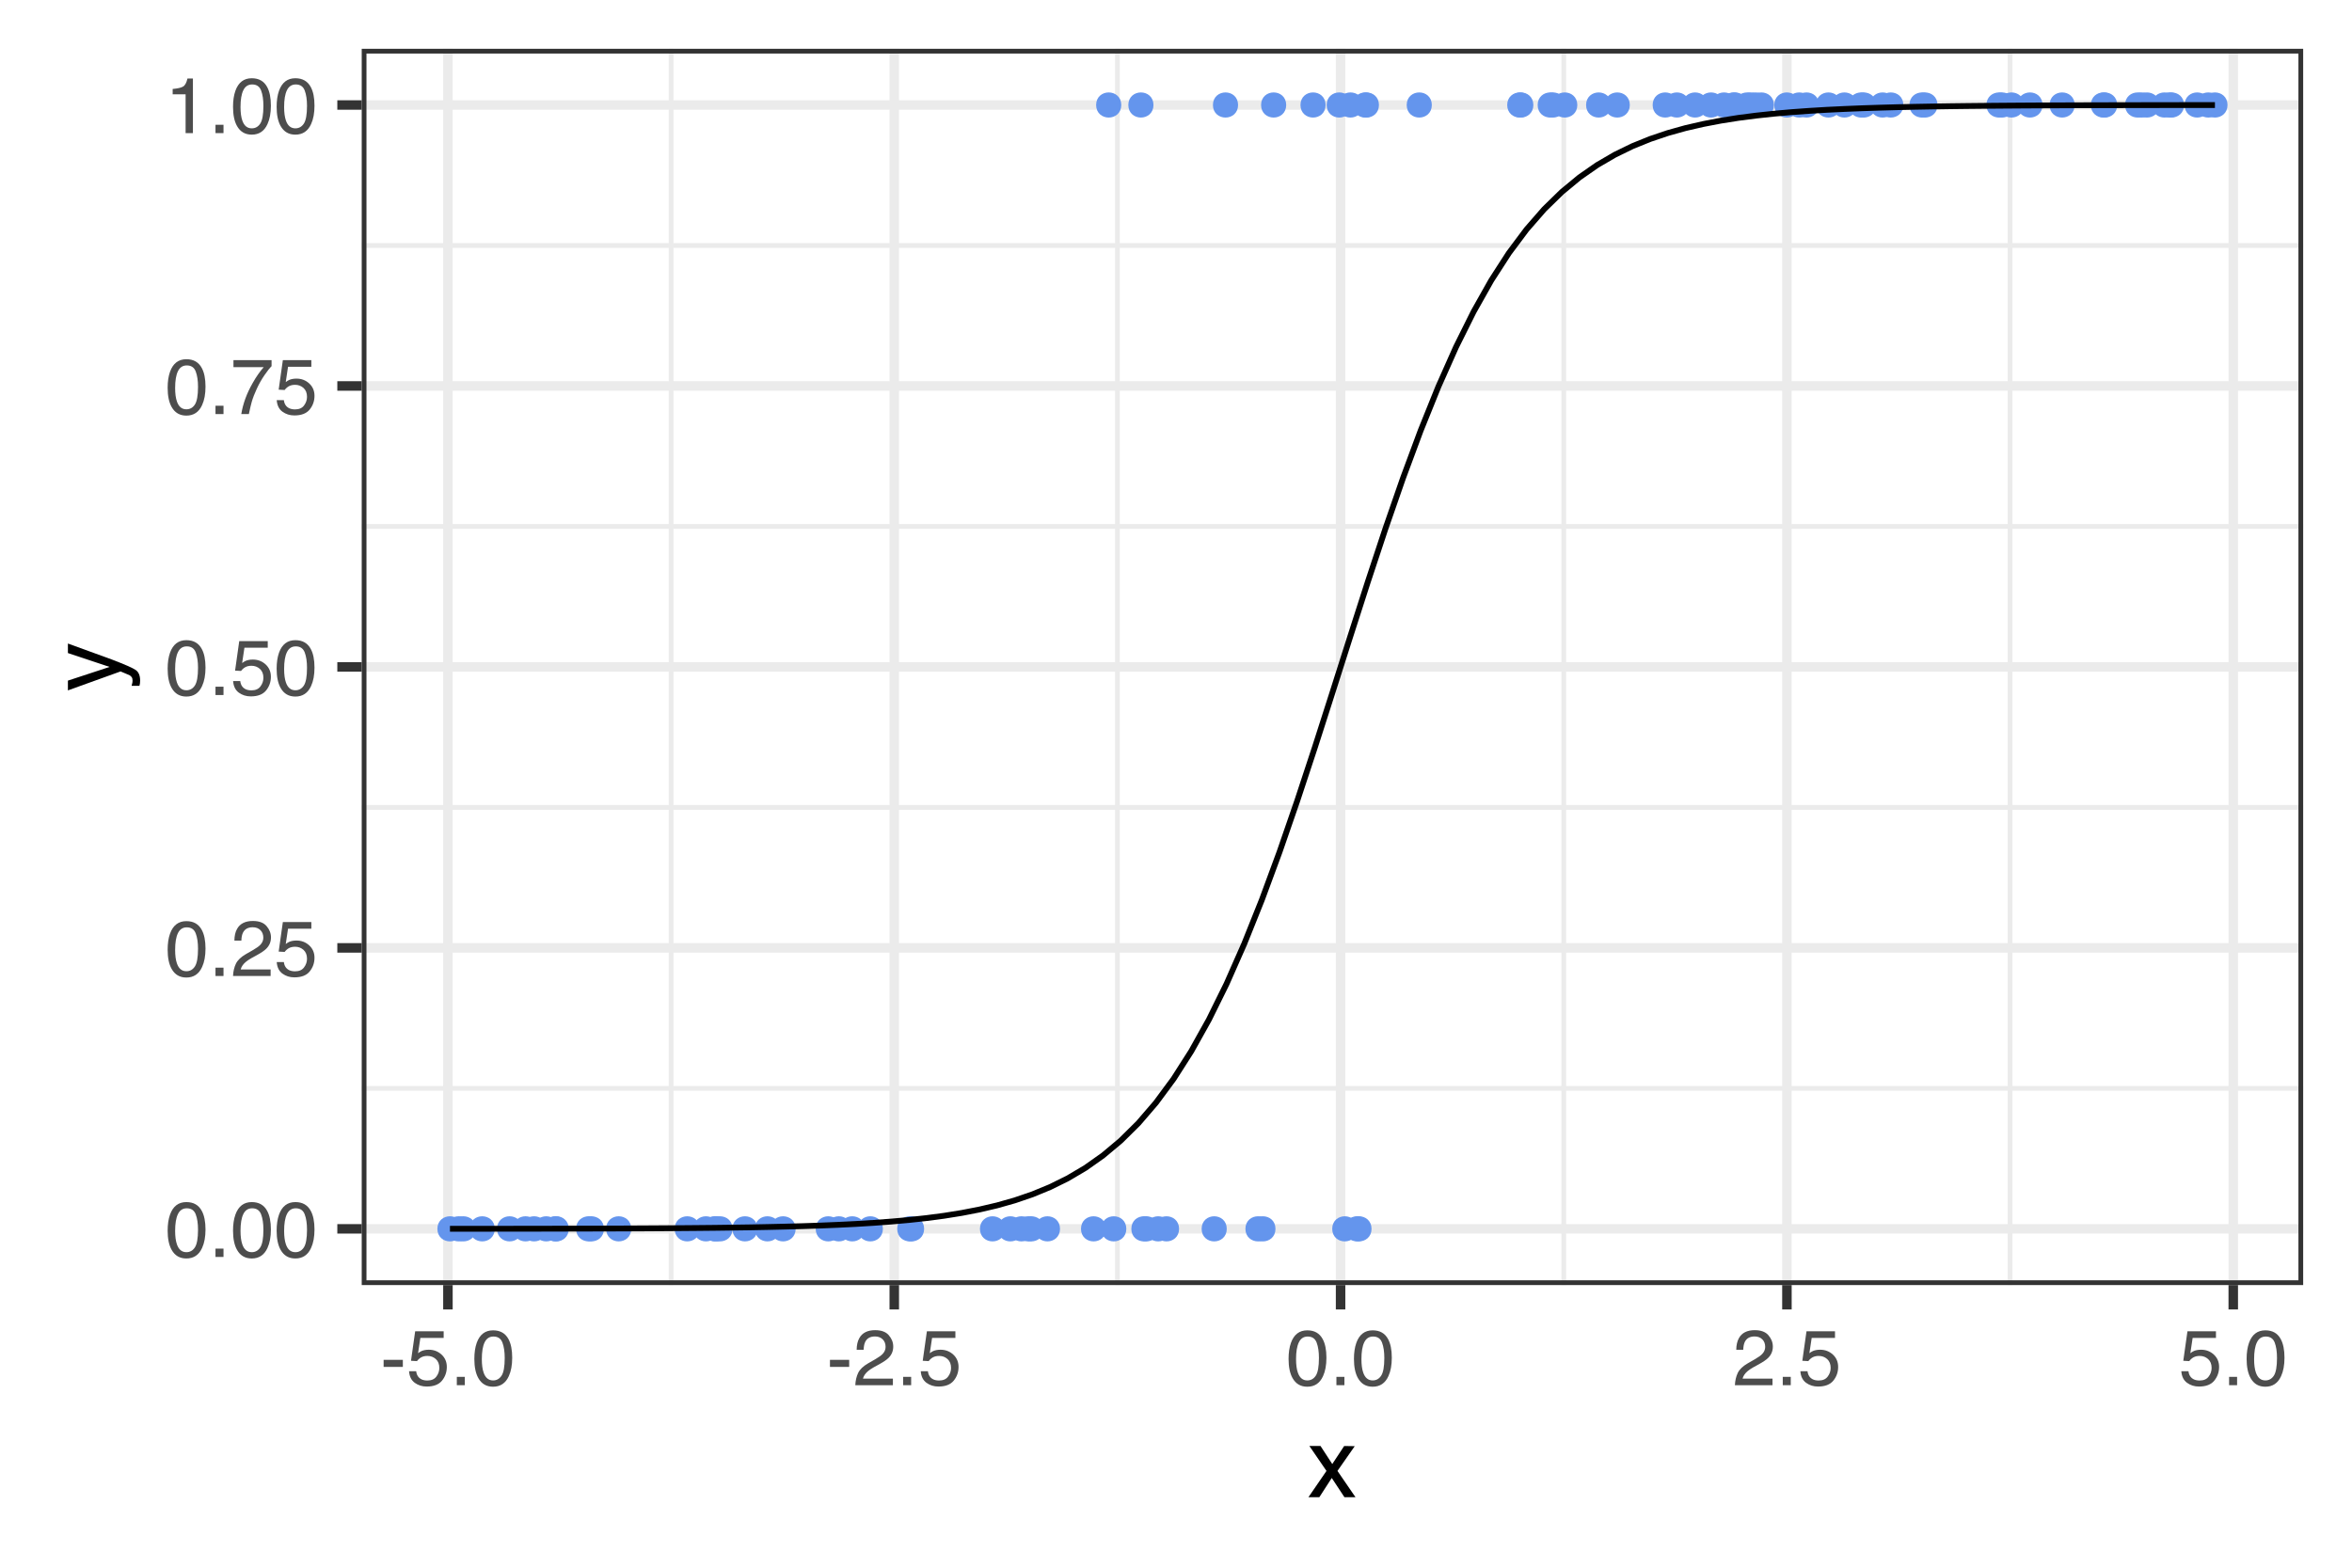 <?xml version="1.0" encoding="UTF-8"?>
<svg xmlns="http://www.w3.org/2000/svg" xmlns:xlink="http://www.w3.org/1999/xlink" width="432" height="288" viewBox="0 0 432 288">
<defs>
<g>
<g id="glyph-0-0">
<path d="M 3.891 -10.078 C 5.203 -10.078 6.145 -9.539 6.719 -8.469 C 7.176 -7.633 7.406 -6.492 7.406 -5.047 C 7.406 -3.68 7.195 -2.551 6.781 -1.656 C 6.195 -0.363 5.234 0.281 3.891 0.281 C 2.68 0.281 1.781 -0.242 1.188 -1.297 C 0.695 -2.172 0.453 -3.348 0.453 -4.828 C 0.453 -5.973 0.598 -6.957 0.891 -7.781 C 1.441 -9.312 2.441 -10.078 3.891 -10.078 Z M 3.891 -0.875 C 4.547 -0.875 5.066 -1.164 5.453 -1.75 C 5.836 -2.332 6.031 -3.414 6.031 -5 C 6.031 -6.145 5.891 -7.086 5.609 -7.828 C 5.328 -8.566 4.781 -8.938 3.969 -8.938 C 3.227 -8.938 2.688 -8.582 2.344 -7.875 C 2 -7.176 1.828 -6.145 1.828 -4.781 C 1.828 -3.758 1.938 -2.938 2.156 -2.312 C 2.488 -1.352 3.066 -0.875 3.891 -0.875 Z M 3.891 -0.875 "/>
</g>
<g id="glyph-0-1">
<path d="M 1.234 -1.531 L 2.703 -1.531 L 2.703 0 L 1.234 0 Z M 1.234 -1.531 "/>
</g>
<g id="glyph-0-2">
<path d="M 0.453 0 C 0.492 -0.863 0.672 -1.617 0.984 -2.266 C 1.297 -2.91 1.906 -3.492 2.812 -4.016 L 4.172 -4.797 C 4.773 -5.148 5.195 -5.453 5.438 -5.703 C 5.82 -6.086 6.016 -6.531 6.016 -7.031 C 6.016 -7.613 5.836 -8.078 5.484 -8.422 C 5.129 -8.773 4.66 -8.953 4.078 -8.953 C 3.211 -8.953 2.613 -8.625 2.281 -7.969 C 2.102 -7.613 2.004 -7.125 1.984 -6.5 L 0.703 -6.5 C 0.711 -7.375 0.875 -8.086 1.188 -8.641 C 1.727 -9.617 2.695 -10.109 4.094 -10.109 C 5.238 -10.109 6.078 -9.797 6.609 -9.172 C 7.148 -8.547 7.422 -7.852 7.422 -7.094 C 7.422 -6.281 7.133 -5.586 6.562 -5.016 C 6.238 -4.68 5.648 -4.281 4.797 -3.812 L 3.828 -3.281 C 3.367 -3.02 3.008 -2.773 2.75 -2.547 C 2.281 -2.141 1.984 -1.691 1.859 -1.203 L 7.359 -1.203 L 7.359 0 Z M 0.453 0 "/>
</g>
<g id="glyph-0-3">
<path d="M 1.781 -2.562 C 1.863 -1.844 2.195 -1.344 2.781 -1.062 C 3.082 -0.926 3.43 -0.859 3.828 -0.859 C 4.578 -0.859 5.129 -1.098 5.484 -1.578 C 5.848 -2.055 6.031 -2.586 6.031 -3.172 C 6.031 -3.867 5.816 -4.41 5.391 -4.797 C 4.961 -5.18 4.445 -5.375 3.844 -5.375 C 3.406 -5.375 3.031 -5.289 2.719 -5.125 C 2.414 -4.957 2.148 -4.723 1.922 -4.422 L 0.828 -4.484 L 1.594 -9.906 L 6.828 -9.906 L 6.828 -8.688 L 2.547 -8.688 L 2.125 -5.875 C 2.352 -6.051 2.57 -6.188 2.781 -6.281 C 3.156 -6.438 3.594 -6.516 4.094 -6.516 C 5.008 -6.516 5.789 -6.219 6.438 -5.625 C 7.082 -5.031 7.406 -4.273 7.406 -3.359 C 7.406 -2.398 7.109 -1.555 6.516 -0.828 C 5.93 -0.109 4.992 0.25 3.703 0.25 C 2.879 0.25 2.148 0.02 1.516 -0.438 C 0.891 -0.895 0.539 -1.602 0.469 -2.562 Z M 1.781 -2.562 "/>
</g>
<g id="glyph-0-4">
<path d="M 7.531 -9.906 L 7.531 -8.797 C 7.207 -8.484 6.773 -7.938 6.234 -7.156 C 5.703 -6.383 5.227 -5.547 4.812 -4.641 C 4.406 -3.766 4.098 -2.969 3.891 -2.25 C 3.754 -1.781 3.578 -1.031 3.359 0 L 1.969 0 C 2.281 -1.926 2.984 -3.836 4.078 -5.734 C 4.711 -6.859 5.383 -7.82 6.094 -8.625 L 0.531 -8.625 L 0.531 -9.906 Z M 7.531 -9.906 "/>
</g>
<g id="glyph-0-5">
<path d="M 1.375 -7.125 L 1.375 -8.109 C 2.289 -8.191 2.926 -8.336 3.281 -8.547 C 3.645 -8.754 3.914 -9.25 4.094 -10.031 L 5.094 -10.031 L 5.094 0 L 3.75 0 L 3.75 -7.125 Z M 1.375 -7.125 "/>
</g>
<g id="glyph-0-6">
<path d="M 0.594 -4.656 L 4.125 -4.656 L 4.125 -3.359 L 0.594 -3.359 Z M 0.594 -4.656 "/>
</g>
<g id="glyph-1-0">
<path d="M 0.266 -9.406 L 2.312 -9.406 L 4.469 -6.094 L 6.656 -9.406 L 8.594 -9.375 L 5.422 -4.828 L 8.734 0 L 6.703 0 L 4.375 -3.531 L 2.094 0 L 0.094 0 L 3.406 -4.828 Z M 0.266 -9.406 "/>
</g>
<g id="glyph-2-0">
<path d="M -9.406 -7.047 L -9.406 -8.797 C -8.812 -8.566 -7.438 -8.066 -5.281 -7.297 C -3.664 -6.723 -2.348 -6.242 -1.328 -5.859 C 1.074 -4.941 2.539 -4.297 3.062 -3.922 C 3.594 -3.547 3.859 -2.906 3.859 -2 C 3.859 -1.77 3.848 -1.594 3.828 -1.469 C 3.816 -1.352 3.785 -1.207 3.734 -1.031 L 2.297 -1.031 C 2.367 -1.312 2.414 -1.508 2.438 -1.625 C 2.457 -1.75 2.469 -1.859 2.469 -1.953 C 2.469 -2.254 2.414 -2.473 2.312 -2.609 C 2.219 -2.742 2.098 -2.859 1.953 -2.953 C 1.91 -2.984 1.672 -3.086 1.234 -3.266 C 0.805 -3.453 0.484 -3.586 0.266 -3.672 L -9.406 -0.188 L -9.406 -1.984 L -1.75 -4.5 Z M -9.641 -4.484 Z M -9.641 -4.484 "/>
</g>
</g>
<clipPath id="clip-0">
<path clip-rule="nonzero" d="M 66.438 8.965 L 423.031 8.965 L 423.031 236.074 L 66.438 236.074 Z M 66.438 8.965 "/>
</clipPath>
<clipPath id="clip-1">
<path clip-rule="nonzero" d="M 66.438 199 L 423.031 199 L 423.031 201 L 66.438 201 Z M 66.438 199 "/>
</clipPath>
<clipPath id="clip-2">
<path clip-rule="nonzero" d="M 66.438 147 L 423.031 147 L 423.031 149 L 66.438 149 Z M 66.438 147 "/>
</clipPath>
<clipPath id="clip-3">
<path clip-rule="nonzero" d="M 66.438 96 L 423.031 96 L 423.031 98 L 66.438 98 Z M 66.438 96 "/>
</clipPath>
<clipPath id="clip-4">
<path clip-rule="nonzero" d="M 66.438 44 L 423.031 44 L 423.031 46 L 66.438 46 Z M 66.438 44 "/>
</clipPath>
<clipPath id="clip-5">
<path clip-rule="nonzero" d="M 122 8.965 L 124 8.965 L 124 236.074 L 122 236.074 Z M 122 8.965 "/>
</clipPath>
<clipPath id="clip-6">
<path clip-rule="nonzero" d="M 204 8.965 L 206 8.965 L 206 236.074 L 204 236.074 Z M 204 8.965 "/>
</clipPath>
<clipPath id="clip-7">
<path clip-rule="nonzero" d="M 286 8.965 L 288 8.965 L 288 236.074 L 286 236.074 Z M 286 8.965 "/>
</clipPath>
<clipPath id="clip-8">
<path clip-rule="nonzero" d="M 368 8.965 L 370 8.965 L 370 236.074 L 368 236.074 Z M 368 8.965 "/>
</clipPath>
<clipPath id="clip-9">
<path clip-rule="nonzero" d="M 66.438 224 L 423.031 224 L 423.031 227 L 66.438 227 Z M 66.438 224 "/>
</clipPath>
<clipPath id="clip-10">
<path clip-rule="nonzero" d="M 66.438 173 L 423.031 173 L 423.031 176 L 66.438 176 Z M 66.438 173 "/>
</clipPath>
<clipPath id="clip-11">
<path clip-rule="nonzero" d="M 66.438 121 L 423.031 121 L 423.031 124 L 66.438 124 Z M 66.438 121 "/>
</clipPath>
<clipPath id="clip-12">
<path clip-rule="nonzero" d="M 66.438 70 L 423.031 70 L 423.031 72 L 66.438 72 Z M 66.438 70 "/>
</clipPath>
<clipPath id="clip-13">
<path clip-rule="nonzero" d="M 66.438 18 L 423.031 18 L 423.031 21 L 66.438 21 Z M 66.438 18 "/>
</clipPath>
<clipPath id="clip-14">
<path clip-rule="nonzero" d="M 81 8.965 L 84 8.965 L 84 236.074 L 81 236.074 Z M 81 8.965 "/>
</clipPath>
<clipPath id="clip-15">
<path clip-rule="nonzero" d="M 163 8.965 L 166 8.965 L 166 236.074 L 163 236.074 Z M 163 8.965 "/>
</clipPath>
<clipPath id="clip-16">
<path clip-rule="nonzero" d="M 245 8.965 L 248 8.965 L 248 236.074 L 245 236.074 Z M 245 8.965 "/>
</clipPath>
<clipPath id="clip-17">
<path clip-rule="nonzero" d="M 327 8.965 L 330 8.965 L 330 236.074 L 327 236.074 Z M 327 8.965 "/>
</clipPath>
<clipPath id="clip-18">
<path clip-rule="nonzero" d="M 409 8.965 L 412 8.965 L 412 236.074 L 409 236.074 Z M 409 8.965 "/>
</clipPath>
<clipPath id="clip-19">
<path clip-rule="nonzero" d="M 66.438 8.965 L 423.031 8.965 L 423.031 236.074 L 66.438 236.074 Z M 66.438 8.965 "/>
</clipPath>
</defs>
<rect x="-43.2" y="-28.8" width="518.4" height="345.6" fill="rgb(100%, 100%, 100%)" fill-opacity="1"/>
<rect x="-43.2" y="-28.8" width="518.4" height="345.6" fill="rgb(100%, 100%, 100%)" fill-opacity="1"/>
<path fill="none" stroke-width="1.746" stroke-linecap="round" stroke-linejoin="round" stroke="rgb(100%, 100%, 100%)" stroke-opacity="1" stroke-miterlimit="10" d="M 0 288 L 432 288 L 432 0 L 0 0 Z M 0 288 "/>
<g clip-path="url(#clip-0)">
<path fill-rule="nonzero" fill="rgb(100%, 100%, 100%)" fill-opacity="1" d="M 66.438 236.074 L 423.031 236.074 L 423.031 8.965 L 66.438 8.965 Z M 66.438 236.074 "/>
</g>
<g clip-path="url(#clip-1)">
<path fill="none" stroke-width="0.873" stroke-linecap="butt" stroke-linejoin="round" stroke="rgb(92.157%, 92.157%, 92.157%)" stroke-opacity="1" stroke-miterlimit="10" d="M 66.438 199.941 L 423.035 199.941 "/>
</g>
<g clip-path="url(#clip-2)">
<path fill="none" stroke-width="0.873" stroke-linecap="butt" stroke-linejoin="round" stroke="rgb(92.157%, 92.157%, 92.157%)" stroke-opacity="1" stroke-miterlimit="10" d="M 66.438 148.328 L 423.035 148.328 "/>
</g>
<g clip-path="url(#clip-3)">
<path fill="none" stroke-width="0.873" stroke-linecap="butt" stroke-linejoin="round" stroke="rgb(92.157%, 92.157%, 92.157%)" stroke-opacity="1" stroke-miterlimit="10" d="M 66.438 96.711 L 423.035 96.711 "/>
</g>
<g clip-path="url(#clip-4)">
<path fill="none" stroke-width="0.873" stroke-linecap="butt" stroke-linejoin="round" stroke="rgb(92.157%, 92.157%, 92.157%)" stroke-opacity="1" stroke-miterlimit="10" d="M 66.438 45.098 L 423.035 45.098 "/>
</g>
<g clip-path="url(#clip-5)">
<path fill="none" stroke-width="0.873" stroke-linecap="butt" stroke-linejoin="round" stroke="rgb(92.157%, 92.157%, 92.157%)" stroke-opacity="1" stroke-miterlimit="10" d="M 123.266 236.074 L 123.266 8.965 "/>
</g>
<g clip-path="url(#clip-6)">
<path fill="none" stroke-width="0.873" stroke-linecap="butt" stroke-linejoin="round" stroke="rgb(92.157%, 92.157%, 92.157%)" stroke-opacity="1" stroke-miterlimit="10" d="M 205.242 236.074 L 205.242 8.965 "/>
</g>
<g clip-path="url(#clip-7)">
<path fill="none" stroke-width="0.873" stroke-linecap="butt" stroke-linejoin="round" stroke="rgb(92.157%, 92.157%, 92.157%)" stroke-opacity="1" stroke-miterlimit="10" d="M 287.223 236.074 L 287.223 8.965 "/>
</g>
<g clip-path="url(#clip-8)">
<path fill="none" stroke-width="0.873" stroke-linecap="butt" stroke-linejoin="round" stroke="rgb(92.157%, 92.157%, 92.157%)" stroke-opacity="1" stroke-miterlimit="10" d="M 369.199 236.074 L 369.199 8.965 "/>
</g>
<g clip-path="url(#clip-9)">
<path fill="none" stroke-width="1.746" stroke-linecap="butt" stroke-linejoin="round" stroke="rgb(92.157%, 92.157%, 92.157%)" stroke-opacity="1" stroke-miterlimit="10" d="M 66.438 225.75 L 423.035 225.75 "/>
</g>
<g clip-path="url(#clip-10)">
<path fill="none" stroke-width="1.746" stroke-linecap="butt" stroke-linejoin="round" stroke="rgb(92.157%, 92.157%, 92.157%)" stroke-opacity="1" stroke-miterlimit="10" d="M 66.438 174.137 L 423.035 174.137 "/>
</g>
<g clip-path="url(#clip-11)">
<path fill="none" stroke-width="1.746" stroke-linecap="butt" stroke-linejoin="round" stroke="rgb(92.157%, 92.157%, 92.157%)" stroke-opacity="1" stroke-miterlimit="10" d="M 66.438 122.52 L 423.035 122.52 "/>
</g>
<g clip-path="url(#clip-12)">
<path fill="none" stroke-width="1.746" stroke-linecap="butt" stroke-linejoin="round" stroke="rgb(92.157%, 92.157%, 92.157%)" stroke-opacity="1" stroke-miterlimit="10" d="M 66.438 70.906 L 423.035 70.906 "/>
</g>
<g clip-path="url(#clip-13)">
<path fill="none" stroke-width="1.746" stroke-linecap="butt" stroke-linejoin="round" stroke="rgb(92.157%, 92.157%, 92.157%)" stroke-opacity="1" stroke-miterlimit="10" d="M 66.438 19.289 L 423.035 19.289 "/>
</g>
<g clip-path="url(#clip-14)">
<path fill="none" stroke-width="1.746" stroke-linecap="butt" stroke-linejoin="round" stroke="rgb(92.157%, 92.157%, 92.157%)" stroke-opacity="1" stroke-miterlimit="10" d="M 82.273 236.074 L 82.273 8.965 "/>
</g>
<g clip-path="url(#clip-15)">
<path fill="none" stroke-width="1.746" stroke-linecap="butt" stroke-linejoin="round" stroke="rgb(92.157%, 92.157%, 92.157%)" stroke-opacity="1" stroke-miterlimit="10" d="M 164.254 236.074 L 164.254 8.965 "/>
</g>
<g clip-path="url(#clip-16)">
<path fill="none" stroke-width="1.746" stroke-linecap="butt" stroke-linejoin="round" stroke="rgb(92.157%, 92.157%, 92.157%)" stroke-opacity="1" stroke-miterlimit="10" d="M 246.23 236.074 L 246.23 8.965 "/>
</g>
<g clip-path="url(#clip-17)">
<path fill="none" stroke-width="1.746" stroke-linecap="butt" stroke-linejoin="round" stroke="rgb(92.157%, 92.157%, 92.157%)" stroke-opacity="1" stroke-miterlimit="10" d="M 328.211 236.074 L 328.211 8.965 "/>
</g>
<g clip-path="url(#clip-18)">
<path fill="none" stroke-width="1.746" stroke-linecap="butt" stroke-linejoin="round" stroke="rgb(92.157%, 92.157%, 92.157%)" stroke-opacity="1" stroke-miterlimit="10" d="M 410.191 236.074 L 410.191 8.965 "/>
</g>
<path fill-rule="nonzero" fill="rgb(39.216%, 58.431%, 92.941%)" fill-opacity="1" stroke-width="0.709" stroke-linecap="round" stroke-linejoin="round" stroke="rgb(39.216%, 58.431%, 92.941%)" stroke-opacity="1" stroke-miterlimit="10" d="M 320.625 19.289 C 320.625 21.895 316.715 21.895 316.715 19.289 C 316.715 16.684 320.625 16.684 320.625 19.289 "/>
<path fill-rule="nonzero" fill="rgb(39.216%, 58.431%, 92.941%)" fill-opacity="1" stroke-width="0.709" stroke-linecap="round" stroke-linejoin="round" stroke="rgb(39.216%, 58.431%, 92.941%)" stroke-opacity="1" stroke-miterlimit="10" d="M 371.41 19.289 C 371.41 21.895 367.5 21.895 367.5 19.289 C 367.5 16.684 371.41 16.684 371.41 19.289 "/>
<path fill-rule="nonzero" fill="rgb(39.216%, 58.431%, 92.941%)" fill-opacity="1" stroke-width="0.709" stroke-linecap="round" stroke-linejoin="round" stroke="rgb(39.216%, 58.431%, 92.941%)" stroke-opacity="1" stroke-miterlimit="10" d="M 333.766 19.289 C 333.766 21.895 329.859 21.895 329.859 19.289 C 329.859 16.684 333.766 16.684 333.766 19.289 "/>
<path fill-rule="nonzero" fill="rgb(39.216%, 58.431%, 92.941%)" fill-opacity="1" stroke-width="0.709" stroke-linecap="round" stroke-linejoin="round" stroke="rgb(39.216%, 58.431%, 92.941%)" stroke-opacity="1" stroke-miterlimit="10" d="M 374.805 19.289 C 374.805 21.895 370.895 21.895 370.895 19.289 C 370.895 16.684 374.805 16.684 374.805 19.289 "/>
<path fill-rule="nonzero" fill="rgb(39.216%, 58.431%, 92.941%)" fill-opacity="1" stroke-width="0.709" stroke-linecap="round" stroke-linejoin="round" stroke="rgb(39.216%, 58.431%, 92.941%)" stroke-opacity="1" stroke-miterlimit="10" d="M 233.918 225.75 C 233.918 228.355 230.008 228.355 230.008 225.75 C 230.008 223.145 233.918 223.145 233.918 225.75 "/>
<path fill-rule="nonzero" fill="rgb(39.216%, 58.431%, 92.941%)" fill-opacity="1" stroke-width="0.709" stroke-linecap="round" stroke-linejoin="round" stroke="rgb(39.216%, 58.431%, 92.941%)" stroke-opacity="1" stroke-miterlimit="10" d="M 138.785 225.75 C 138.785 228.355 134.875 228.355 134.875 225.75 C 134.875 223.145 138.785 223.145 138.785 225.75 "/>
<path fill-rule="nonzero" fill="rgb(39.216%, 58.431%, 92.941%)" fill-opacity="1" stroke-width="0.709" stroke-linecap="round" stroke-linejoin="round" stroke="rgb(39.216%, 58.431%, 92.941%)" stroke-opacity="1" stroke-miterlimit="10" d="M 190.832 225.75 C 190.832 228.355 186.922 228.355 186.922 225.75 C 186.922 223.145 190.832 223.145 190.832 225.75 "/>
<path fill-rule="nonzero" fill="rgb(39.216%, 58.431%, 92.941%)" fill-opacity="1" stroke-width="0.709" stroke-linecap="round" stroke-linejoin="round" stroke="rgb(39.216%, 58.431%, 92.941%)" stroke-opacity="1" stroke-miterlimit="10" d="M 251.211 225.75 C 251.211 228.355 247.301 228.355 247.301 225.75 C 247.301 223.145 251.211 223.145 251.211 225.75 "/>
<path fill-rule="nonzero" fill="rgb(39.216%, 58.431%, 92.941%)" fill-opacity="1" stroke-width="0.709" stroke-linecap="round" stroke-linejoin="round" stroke="rgb(39.216%, 58.431%, 92.941%)" stroke-opacity="1" stroke-miterlimit="10" d="M 322.855 19.289 C 322.855 21.895 318.945 21.895 318.945 19.289 C 318.945 16.684 322.855 16.684 322.855 19.289 "/>
<path fill-rule="nonzero" fill="rgb(39.216%, 58.431%, 92.941%)" fill-opacity="1" stroke-width="0.709" stroke-linecap="round" stroke-linejoin="round" stroke="rgb(39.216%, 58.431%, 92.941%)" stroke-opacity="1" stroke-miterlimit="10" d="M 408.781 19.289 C 408.781 21.895 404.871 21.895 404.871 19.289 C 404.871 16.684 408.781 16.684 408.781 19.289 "/>
<path fill-rule="nonzero" fill="rgb(39.216%, 58.431%, 92.941%)" fill-opacity="1" stroke-width="0.709" stroke-linecap="round" stroke-linejoin="round" stroke="rgb(39.216%, 58.431%, 92.941%)" stroke-opacity="1" stroke-miterlimit="10" d="M 95.555 225.75 C 95.555 228.355 91.645 228.355 91.645 225.75 C 91.645 223.145 95.555 223.145 95.555 225.75 "/>
<path fill-rule="nonzero" fill="rgb(39.216%, 58.431%, 92.941%)" fill-opacity="1" stroke-width="0.709" stroke-linecap="round" stroke-linejoin="round" stroke="rgb(39.216%, 58.431%, 92.941%)" stroke-opacity="1" stroke-miterlimit="10" d="M 134.195 225.75 C 134.195 228.355 130.285 228.355 130.285 225.75 C 130.285 223.145 134.195 223.145 134.195 225.75 "/>
<path fill-rule="nonzero" fill="rgb(39.216%, 58.431%, 92.941%)" fill-opacity="1" stroke-width="0.709" stroke-linecap="round" stroke-linejoin="round" stroke="rgb(39.216%, 58.431%, 92.941%)" stroke-opacity="1" stroke-miterlimit="10" d="M 325.473 19.289 C 325.473 21.895 321.562 21.895 321.562 19.289 C 321.562 16.684 325.473 16.684 325.473 19.289 "/>
<path fill-rule="nonzero" fill="rgb(39.216%, 58.431%, 92.941%)" fill-opacity="1" stroke-width="0.709" stroke-linecap="round" stroke-linejoin="round" stroke="rgb(39.216%, 58.431%, 92.941%)" stroke-opacity="1" stroke-miterlimit="10" d="M 84.602 225.75 C 84.602 228.355 80.691 228.355 80.691 225.75 C 80.691 223.145 84.602 223.145 84.602 225.75 "/>
<path fill-rule="nonzero" fill="rgb(39.216%, 58.431%, 92.941%)" fill-opacity="1" stroke-width="0.709" stroke-linecap="round" stroke-linejoin="round" stroke="rgb(39.216%, 58.431%, 92.941%)" stroke-opacity="1" stroke-miterlimit="10" d="M 212.512 225.75 C 212.512 228.355 208.602 228.355 208.602 225.75 C 208.602 223.145 212.512 223.145 212.512 225.75 "/>
<path fill-rule="nonzero" fill="rgb(39.216%, 58.431%, 92.941%)" fill-opacity="1" stroke-width="0.709" stroke-linecap="round" stroke-linejoin="round" stroke="rgb(39.216%, 58.431%, 92.941%)" stroke-opacity="1" stroke-miterlimit="10" d="M 235.887 19.289 C 235.887 21.895 231.98 21.895 231.98 19.289 C 231.98 16.684 235.887 16.684 235.887 19.289 "/>
<path fill-rule="nonzero" fill="rgb(39.216%, 58.431%, 92.941%)" fill-opacity="1" stroke-width="0.709" stroke-linecap="round" stroke-linejoin="round" stroke="rgb(39.216%, 58.431%, 92.941%)" stroke-opacity="1" stroke-miterlimit="10" d="M 211.508 19.289 C 211.508 21.895 207.598 21.895 207.598 19.289 C 207.598 16.684 211.508 16.684 211.508 19.289 "/>
<path fill-rule="nonzero" fill="rgb(39.216%, 58.431%, 92.941%)" fill-opacity="1" stroke-width="0.709" stroke-linecap="round" stroke-linejoin="round" stroke="rgb(39.216%, 58.431%, 92.941%)" stroke-opacity="1" stroke-miterlimit="10" d="M 216.211 225.75 C 216.211 228.355 212.301 228.355 212.301 225.75 C 212.301 223.145 216.211 223.145 216.211 225.75 "/>
<path fill-rule="nonzero" fill="rgb(39.216%, 58.431%, 92.941%)" fill-opacity="1" stroke-width="0.709" stroke-linecap="round" stroke-linejoin="round" stroke="rgb(39.216%, 58.431%, 92.941%)" stroke-opacity="1" stroke-miterlimit="10" d="M 142.914 225.75 C 142.914 228.355 139.004 228.355 139.004 225.75 C 139.004 223.145 142.914 223.145 142.914 225.75 "/>
<path fill-rule="nonzero" fill="rgb(39.216%, 58.431%, 92.941%)" fill-opacity="1" stroke-width="0.709" stroke-linecap="round" stroke-linejoin="round" stroke="rgb(39.216%, 58.431%, 92.941%)" stroke-opacity="1" stroke-miterlimit="10" d="M 396.293 19.289 C 396.293 21.895 392.383 21.895 392.383 19.289 C 392.383 16.684 396.293 16.684 396.293 19.289 "/>
<path fill-rule="nonzero" fill="rgb(39.216%, 58.431%, 92.941%)" fill-opacity="1" stroke-width="0.709" stroke-linecap="round" stroke-linejoin="round" stroke="rgb(39.216%, 58.431%, 92.941%)" stroke-opacity="1" stroke-miterlimit="10" d="M 233.016 225.75 C 233.016 228.355 229.105 228.355 229.105 225.75 C 229.105 223.145 233.016 223.145 233.016 225.75 "/>
<path fill-rule="nonzero" fill="rgb(39.216%, 58.431%, 92.941%)" fill-opacity="1" stroke-width="0.709" stroke-linecap="round" stroke-linejoin="round" stroke="rgb(39.216%, 58.431%, 92.941%)" stroke-opacity="1" stroke-miterlimit="10" d="M 191.375 225.75 C 191.375 228.355 187.469 228.355 187.469 225.75 C 187.469 223.145 191.375 223.145 191.375 225.75 "/>
<path fill-rule="nonzero" fill="rgb(39.216%, 58.431%, 92.941%)" fill-opacity="1" stroke-width="0.709" stroke-linecap="round" stroke-linejoin="round" stroke="rgb(39.216%, 58.431%, 92.941%)" stroke-opacity="1" stroke-miterlimit="10" d="M 400.805 19.289 C 400.805 21.895 396.895 21.895 396.895 19.289 C 396.895 16.684 400.805 16.684 400.805 19.289 "/>
<path fill-rule="nonzero" fill="rgb(39.216%, 58.431%, 92.941%)" fill-opacity="1" stroke-width="0.709" stroke-linecap="round" stroke-linejoin="round" stroke="rgb(39.216%, 58.431%, 92.941%)" stroke-opacity="1" stroke-miterlimit="10" d="M 316.223 19.289 C 316.223 21.895 312.312 21.895 312.312 19.289 C 312.312 16.684 316.223 16.684 316.223 19.289 "/>
<path fill-rule="nonzero" fill="rgb(39.216%, 58.431%, 92.941%)" fill-opacity="1" stroke-width="0.709" stroke-linecap="round" stroke-linejoin="round" stroke="rgb(39.216%, 58.431%, 92.941%)" stroke-opacity="1" stroke-miterlimit="10" d="M 295.586 19.289 C 295.586 21.895 291.676 21.895 291.676 19.289 C 291.676 16.684 295.586 16.684 295.586 19.289 "/>
<path fill-rule="nonzero" fill="rgb(39.216%, 58.431%, 92.941%)" fill-opacity="1" stroke-width="0.709" stroke-linecap="round" stroke-linejoin="round" stroke="rgb(39.216%, 58.431%, 92.941%)" stroke-opacity="1" stroke-miterlimit="10" d="M 212.059 225.75 C 212.059 228.355 208.152 228.355 208.152 225.75 C 208.152 223.145 212.059 223.145 212.059 225.75 "/>
<path fill-rule="nonzero" fill="rgb(39.216%, 58.431%, 92.941%)" fill-opacity="1" stroke-width="0.709" stroke-linecap="round" stroke-linejoin="round" stroke="rgb(39.216%, 58.431%, 92.941%)" stroke-opacity="1" stroke-miterlimit="10" d="M 313.293 19.289 C 313.293 21.895 309.383 21.895 309.383 19.289 C 309.383 16.684 313.293 16.684 313.293 19.289 "/>
<path fill-rule="nonzero" fill="rgb(39.216%, 58.431%, 92.941%)" fill-opacity="1" stroke-width="0.709" stroke-linecap="round" stroke-linejoin="round" stroke="rgb(39.216%, 58.431%, 92.941%)" stroke-opacity="1" stroke-miterlimit="10" d="M 262.633 19.289 C 262.633 21.895 258.727 21.895 258.727 19.289 C 258.727 16.684 262.633 16.684 262.633 19.289 "/>
<path fill-rule="nonzero" fill="rgb(39.216%, 58.431%, 92.941%)" fill-opacity="1" stroke-width="0.709" stroke-linecap="round" stroke-linejoin="round" stroke="rgb(39.216%, 58.431%, 92.941%)" stroke-opacity="1" stroke-miterlimit="10" d="M 158.492 225.75 C 158.492 228.355 154.582 228.355 154.582 225.75 C 154.582 223.145 158.492 223.145 158.492 225.75 "/>
<path fill-rule="nonzero" fill="rgb(39.216%, 58.431%, 92.941%)" fill-opacity="1" stroke-width="0.709" stroke-linecap="round" stroke-linejoin="round" stroke="rgb(39.216%, 58.431%, 92.941%)" stroke-opacity="1" stroke-miterlimit="10" d="M 243.125 19.289 C 243.125 21.895 239.215 21.895 239.215 19.289 C 239.215 16.684 243.125 16.684 243.125 19.289 "/>
<path fill-rule="nonzero" fill="rgb(39.216%, 58.431%, 92.941%)" fill-opacity="1" stroke-width="0.709" stroke-linecap="round" stroke-linejoin="round" stroke="rgb(39.216%, 58.431%, 92.941%)" stroke-opacity="1" stroke-miterlimit="10" d="M 344.27 19.289 C 344.27 21.895 340.359 21.895 340.359 19.289 C 340.359 16.684 344.27 16.684 344.27 19.289 "/>
<path fill-rule="nonzero" fill="rgb(39.216%, 58.431%, 92.941%)" fill-opacity="1" stroke-width="0.709" stroke-linecap="round" stroke-linejoin="round" stroke="rgb(39.216%, 58.431%, 92.941%)" stroke-opacity="1" stroke-miterlimit="10" d="M 86.191 225.75 C 86.191 228.355 82.285 228.355 82.285 225.75 C 82.285 223.145 86.191 223.145 86.191 225.75 "/>
<path fill-rule="nonzero" fill="rgb(39.216%, 58.431%, 92.941%)" fill-opacity="1" stroke-width="0.709" stroke-linecap="round" stroke-linejoin="round" stroke="rgb(39.216%, 58.431%, 92.941%)" stroke-opacity="1" stroke-miterlimit="10" d="M 145.785 225.75 C 145.785 228.355 141.875 228.355 141.875 225.75 C 141.875 223.145 145.785 223.145 145.785 225.75 "/>
<path fill-rule="nonzero" fill="rgb(39.216%, 58.431%, 92.941%)" fill-opacity="1" stroke-width="0.709" stroke-linecap="round" stroke-linejoin="round" stroke="rgb(39.216%, 58.431%, 92.941%)" stroke-opacity="1" stroke-miterlimit="10" d="M 307.812 19.289 C 307.812 21.895 303.902 21.895 303.902 19.289 C 303.902 16.684 307.812 16.684 307.812 19.289 "/>
<path fill-rule="nonzero" fill="rgb(39.216%, 58.431%, 92.941%)" fill-opacity="1" stroke-width="0.709" stroke-linecap="round" stroke-linejoin="round" stroke="rgb(39.216%, 58.431%, 92.941%)" stroke-opacity="1" stroke-miterlimit="10" d="M 205.594 19.289 C 205.594 21.895 201.684 21.895 201.684 19.289 C 201.684 16.684 205.594 16.684 205.594 19.289 "/>
<path fill-rule="nonzero" fill="rgb(39.216%, 58.431%, 92.941%)" fill-opacity="1" stroke-width="0.709" stroke-linecap="round" stroke-linejoin="round" stroke="rgb(39.216%, 58.431%, 92.941%)" stroke-opacity="1" stroke-miterlimit="10" d="M 202.812 225.75 C 202.812 228.355 198.902 228.355 198.902 225.75 C 198.902 223.145 202.812 223.145 202.812 225.75 "/>
<path fill-rule="nonzero" fill="rgb(39.216%, 58.431%, 92.941%)" fill-opacity="1" stroke-width="0.709" stroke-linecap="round" stroke-linejoin="round" stroke="rgb(39.216%, 58.431%, 92.941%)" stroke-opacity="1" stroke-miterlimit="10" d="M 369.121 19.289 C 369.121 21.895 365.211 21.895 365.211 19.289 C 365.211 16.684 369.121 16.684 369.121 19.289 "/>
<path fill-rule="nonzero" fill="rgb(39.216%, 58.431%, 92.941%)" fill-opacity="1" stroke-width="0.709" stroke-linecap="round" stroke-linejoin="round" stroke="rgb(39.216%, 58.431%, 92.941%)" stroke-opacity="1" stroke-miterlimit="10" d="M 380.715 19.289 C 380.715 21.895 376.805 21.895 376.805 19.289 C 376.805 16.684 380.715 16.684 380.715 19.289 "/>
<path fill-rule="nonzero" fill="rgb(39.216%, 58.431%, 92.941%)" fill-opacity="1" stroke-width="0.709" stroke-linecap="round" stroke-linejoin="round" stroke="rgb(39.216%, 58.431%, 92.941%)" stroke-opacity="1" stroke-miterlimit="10" d="M 286.691 19.289 C 286.691 21.895 282.781 21.895 282.781 19.289 C 282.781 16.684 286.691 16.684 286.691 19.289 "/>
<path fill-rule="nonzero" fill="rgb(39.216%, 58.431%, 92.941%)" fill-opacity="1" stroke-width="0.709" stroke-linecap="round" stroke-linejoin="round" stroke="rgb(39.216%, 58.431%, 92.941%)" stroke-opacity="1" stroke-miterlimit="10" d="M 128.18 225.75 C 128.18 228.355 124.27 228.355 124.27 225.75 C 124.27 223.145 128.18 223.145 128.18 225.75 "/>
<path fill-rule="nonzero" fill="rgb(39.216%, 58.431%, 92.941%)" fill-opacity="1" stroke-width="0.709" stroke-linecap="round" stroke-linejoin="round" stroke="rgb(39.216%, 58.431%, 92.941%)" stroke-opacity="1" stroke-miterlimit="10" d="M 340.723 19.289 C 340.723 21.895 336.812 21.895 336.812 19.289 C 336.812 16.684 340.723 16.684 340.723 19.289 "/>
<path fill-rule="nonzero" fill="rgb(39.216%, 58.431%, 92.941%)" fill-opacity="1" stroke-width="0.709" stroke-linecap="round" stroke-linejoin="round" stroke="rgb(39.216%, 58.431%, 92.941%)" stroke-opacity="1" stroke-miterlimit="10" d="M 224.969 225.75 C 224.969 228.355 221.062 228.355 221.062 225.75 C 221.062 223.145 224.969 223.145 224.969 225.75 "/>
<path fill-rule="nonzero" fill="rgb(39.216%, 58.431%, 92.941%)" fill-opacity="1" stroke-width="0.709" stroke-linecap="round" stroke-linejoin="round" stroke="rgb(39.216%, 58.431%, 92.941%)" stroke-opacity="1" stroke-miterlimit="10" d="M 388.297 19.289 C 388.297 21.895 384.387 21.895 384.387 19.289 C 384.387 16.684 388.297 16.684 388.297 19.289 "/>
<path fill-rule="nonzero" fill="rgb(39.216%, 58.431%, 92.941%)" fill-opacity="1" stroke-width="0.709" stroke-linecap="round" stroke-linejoin="round" stroke="rgb(39.216%, 58.431%, 92.941%)" stroke-opacity="1" stroke-miterlimit="10" d="M 337.789 19.289 C 337.789 21.895 333.879 21.895 333.879 19.289 C 333.879 16.684 337.789 16.684 337.789 19.289 "/>
<path fill-rule="nonzero" fill="rgb(39.216%, 58.431%, 92.941%)" fill-opacity="1" stroke-width="0.709" stroke-linecap="round" stroke-linejoin="round" stroke="rgb(39.216%, 58.431%, 92.941%)" stroke-opacity="1" stroke-miterlimit="10" d="M 169.383 225.75 C 169.383 228.355 165.473 228.355 165.473 225.75 C 165.473 223.145 169.383 223.145 169.383 225.75 "/>
<path fill-rule="nonzero" fill="rgb(39.216%, 58.431%, 92.941%)" fill-opacity="1" stroke-width="0.709" stroke-linecap="round" stroke-linejoin="round" stroke="rgb(39.216%, 58.431%, 92.941%)" stroke-opacity="1" stroke-miterlimit="10" d="M 189.562 225.75 C 189.562 228.355 185.656 228.355 185.656 225.75 C 185.656 223.145 189.562 223.145 189.562 225.75 "/>
<path fill-rule="nonzero" fill="rgb(39.216%, 58.431%, 92.941%)" fill-opacity="1" stroke-width="0.709" stroke-linecap="round" stroke-linejoin="round" stroke="rgb(39.216%, 58.431%, 92.941%)" stroke-opacity="1" stroke-miterlimit="10" d="M 103.969 225.75 C 103.969 228.355 100.059 228.355 100.059 225.75 C 100.059 223.145 103.969 223.145 103.969 225.75 "/>
<path fill-rule="nonzero" fill="rgb(39.216%, 58.431%, 92.941%)" fill-opacity="1" stroke-width="0.709" stroke-linecap="round" stroke-linejoin="round" stroke="rgb(39.216%, 58.431%, 92.941%)" stroke-opacity="1" stroke-miterlimit="10" d="M 98.48 225.75 C 98.48 228.355 94.57 228.355 94.57 225.75 C 94.57 223.145 98.48 223.145 98.48 225.75 "/>
<path fill-rule="nonzero" fill="rgb(39.216%, 58.431%, 92.941%)" fill-opacity="1" stroke-width="0.709" stroke-linecap="round" stroke-linejoin="round" stroke="rgb(39.216%, 58.431%, 92.941%)" stroke-opacity="1" stroke-miterlimit="10" d="M 102.281 225.75 C 102.281 228.355 98.371 228.355 98.371 225.75 C 98.371 223.145 102.281 223.145 102.281 225.75 "/>
<path fill-rule="nonzero" fill="rgb(39.216%, 58.431%, 92.941%)" fill-opacity="1" stroke-width="0.709" stroke-linecap="round" stroke-linejoin="round" stroke="rgb(39.216%, 58.431%, 92.941%)" stroke-opacity="1" stroke-miterlimit="10" d="M 289.355 19.289 C 289.355 21.895 285.445 21.895 285.445 19.289 C 285.445 16.684 289.355 16.684 289.355 19.289 "/>
<path fill-rule="nonzero" fill="rgb(39.216%, 58.431%, 92.941%)" fill-opacity="1" stroke-width="0.709" stroke-linecap="round" stroke-linejoin="round" stroke="rgb(39.216%, 58.431%, 92.941%)" stroke-opacity="1" stroke-miterlimit="10" d="M 400.496 19.289 C 400.496 21.895 396.586 21.895 396.586 19.289 C 396.586 16.684 400.496 16.684 400.496 19.289 "/>
<path fill-rule="nonzero" fill="rgb(39.216%, 58.431%, 92.941%)" fill-opacity="1" stroke-width="0.709" stroke-linecap="round" stroke-linejoin="round" stroke="rgb(39.216%, 58.431%, 92.941%)" stroke-opacity="1" stroke-miterlimit="10" d="M 355.516 19.289 C 355.516 21.895 351.605 21.895 351.605 19.289 C 351.605 16.684 355.516 16.684 355.516 19.289 "/>
<path fill-rule="nonzero" fill="rgb(39.216%, 58.431%, 92.941%)" fill-opacity="1" stroke-width="0.709" stroke-linecap="round" stroke-linejoin="round" stroke="rgb(39.216%, 58.431%, 92.941%)" stroke-opacity="1" stroke-miterlimit="10" d="M 187.531 225.75 C 187.531 228.355 183.621 228.355 183.621 225.75 C 183.621 223.145 187.531 223.145 187.531 225.75 "/>
<path fill-rule="nonzero" fill="rgb(39.216%, 58.431%, 92.941%)" fill-opacity="1" stroke-width="0.709" stroke-linecap="round" stroke-linejoin="round" stroke="rgb(39.216%, 58.431%, 92.941%)" stroke-opacity="1" stroke-miterlimit="10" d="M 154.082 225.75 C 154.082 228.355 150.176 228.355 150.176 225.75 C 150.176 223.145 154.082 223.145 154.082 225.75 "/>
<path fill-rule="nonzero" fill="rgb(39.216%, 58.431%, 92.941%)" fill-opacity="1" stroke-width="0.709" stroke-linecap="round" stroke-linejoin="round" stroke="rgb(39.216%, 58.431%, 92.941%)" stroke-opacity="1" stroke-miterlimit="10" d="M 324.426 19.289 C 324.426 21.895 320.516 21.895 320.516 19.289 C 320.516 16.684 324.426 16.684 324.426 19.289 "/>
<path fill-rule="nonzero" fill="rgb(39.216%, 58.431%, 92.941%)" fill-opacity="1" stroke-width="0.709" stroke-linecap="round" stroke-linejoin="round" stroke="rgb(39.216%, 58.431%, 92.941%)" stroke-opacity="1" stroke-miterlimit="10" d="M 247.938 19.289 C 247.938 21.895 244.027 21.895 244.027 19.289 C 244.027 16.684 247.938 16.684 247.938 19.289 "/>
<path fill-rule="nonzero" fill="rgb(39.216%, 58.431%, 92.941%)" fill-opacity="1" stroke-width="0.709" stroke-linecap="round" stroke-linejoin="round" stroke="rgb(39.216%, 58.431%, 92.941%)" stroke-opacity="1" stroke-miterlimit="10" d="M 323.531 19.289 C 323.531 21.895 319.625 21.895 319.625 19.289 C 319.625 16.684 323.531 16.684 323.531 19.289 "/>
<path fill-rule="nonzero" fill="rgb(39.216%, 58.431%, 92.941%)" fill-opacity="1" stroke-width="0.709" stroke-linecap="round" stroke-linejoin="round" stroke="rgb(39.216%, 58.431%, 92.941%)" stroke-opacity="1" stroke-miterlimit="10" d="M 110.574 225.75 C 110.574 228.355 106.664 228.355 106.664 225.75 C 106.664 223.145 110.574 223.145 110.574 225.75 "/>
<path fill-rule="nonzero" fill="rgb(39.216%, 58.431%, 92.941%)" fill-opacity="1" stroke-width="0.709" stroke-linecap="round" stroke-linejoin="round" stroke="rgb(39.216%, 58.431%, 92.941%)" stroke-opacity="1" stroke-miterlimit="10" d="M 227.047 19.289 C 227.047 21.895 223.137 21.895 223.137 19.289 C 223.137 16.684 227.047 16.684 227.047 19.289 "/>
<path fill-rule="nonzero" fill="rgb(39.216%, 58.431%, 92.941%)" fill-opacity="1" stroke-width="0.709" stroke-linecap="round" stroke-linejoin="round" stroke="rgb(39.216%, 58.431%, 92.941%)" stroke-opacity="1" stroke-miterlimit="10" d="M 161.809 225.75 C 161.809 228.355 157.898 228.355 157.898 225.75 C 157.898 223.145 161.809 223.145 161.809 225.75 "/>
<path fill-rule="nonzero" fill="rgb(39.216%, 58.431%, 92.941%)" fill-opacity="1" stroke-width="0.709" stroke-linecap="round" stroke-linejoin="round" stroke="rgb(39.216%, 58.431%, 92.941%)" stroke-opacity="1" stroke-miterlimit="10" d="M 343.797 19.289 C 343.797 21.895 339.887 21.895 339.887 19.289 C 339.887 16.684 343.797 16.684 343.797 19.289 "/>
<path fill-rule="nonzero" fill="rgb(39.216%, 58.431%, 92.941%)" fill-opacity="1" stroke-width="0.709" stroke-linecap="round" stroke-linejoin="round" stroke="rgb(39.216%, 58.431%, 92.941%)" stroke-opacity="1" stroke-miterlimit="10" d="M 169.055 225.75 C 169.055 228.355 165.145 228.355 165.145 225.75 C 165.145 223.145 169.055 223.145 169.055 225.75 "/>
<path fill-rule="nonzero" fill="rgb(39.216%, 58.431%, 92.941%)" fill-opacity="1" stroke-width="0.709" stroke-linecap="round" stroke-linejoin="round" stroke="rgb(39.216%, 58.431%, 92.941%)" stroke-opacity="1" stroke-miterlimit="10" d="M 407.551 19.289 C 407.551 21.895 403.641 21.895 403.641 19.289 C 403.641 16.684 407.551 16.684 407.551 19.289 "/>
<path fill-rule="nonzero" fill="rgb(39.216%, 58.431%, 92.941%)" fill-opacity="1" stroke-width="0.709" stroke-linecap="round" stroke-linejoin="round" stroke="rgb(39.216%, 58.431%, 92.941%)" stroke-opacity="1" stroke-miterlimit="10" d="M 332.422 19.289 C 332.422 21.895 328.512 21.895 328.512 19.289 C 328.512 16.684 332.422 16.684 332.422 19.289 "/>
<path fill-rule="nonzero" fill="rgb(39.216%, 58.431%, 92.941%)" fill-opacity="1" stroke-width="0.709" stroke-linecap="round" stroke-linejoin="round" stroke="rgb(39.216%, 58.431%, 92.941%)" stroke-opacity="1" stroke-miterlimit="10" d="M 405.516 19.289 C 405.516 21.895 401.605 21.895 401.605 19.289 C 401.605 16.684 405.516 16.684 405.516 19.289 "/>
<path fill-rule="nonzero" fill="rgb(39.216%, 58.431%, 92.941%)" fill-opacity="1" stroke-width="0.709" stroke-linecap="round" stroke-linejoin="round" stroke="rgb(39.216%, 58.431%, 92.941%)" stroke-opacity="1" stroke-miterlimit="10" d="M 156.027 225.75 C 156.027 228.355 152.117 228.355 152.117 225.75 C 152.117 223.145 156.027 223.145 156.027 225.75 "/>
<path fill-rule="nonzero" fill="rgb(39.216%, 58.431%, 92.941%)" fill-opacity="1" stroke-width="0.709" stroke-linecap="round" stroke-linejoin="round" stroke="rgb(39.216%, 58.431%, 92.941%)" stroke-opacity="1" stroke-miterlimit="10" d="M 395.324 19.289 C 395.324 21.895 391.414 21.895 391.414 19.289 C 391.414 16.684 395.324 16.684 395.324 19.289 "/>
<path fill-rule="nonzero" fill="rgb(39.216%, 58.431%, 92.941%)" fill-opacity="1" stroke-width="0.709" stroke-linecap="round" stroke-linejoin="round" stroke="rgb(39.216%, 58.431%, 92.941%)" stroke-opacity="1" stroke-miterlimit="10" d="M 133.238 225.75 C 133.238 228.355 129.328 228.355 129.328 225.75 C 129.328 223.145 133.238 223.145 133.238 225.75 "/>
<path fill-rule="nonzero" fill="rgb(39.216%, 58.431%, 92.941%)" fill-opacity="1" stroke-width="0.709" stroke-linecap="round" stroke-linejoin="round" stroke="rgb(39.216%, 58.431%, 92.941%)" stroke-opacity="1" stroke-miterlimit="10" d="M 281.098 19.289 C 281.098 21.895 277.188 21.895 277.188 19.289 C 277.188 16.684 281.098 16.684 281.098 19.289 "/>
<path fill-rule="nonzero" fill="rgb(39.216%, 58.431%, 92.941%)" fill-opacity="1" stroke-width="0.709" stroke-linecap="round" stroke-linejoin="round" stroke="rgb(39.216%, 58.431%, 92.941%)" stroke-opacity="1" stroke-miterlimit="10" d="M 394.578 19.289 C 394.578 21.895 390.668 21.895 390.668 19.289 C 390.668 16.684 394.578 16.684 394.578 19.289 "/>
<path fill-rule="nonzero" fill="rgb(39.216%, 58.431%, 92.941%)" fill-opacity="1" stroke-width="0.709" stroke-linecap="round" stroke-linejoin="round" stroke="rgb(39.216%, 58.431%, 92.941%)" stroke-opacity="1" stroke-miterlimit="10" d="M 309.953 19.289 C 309.953 21.895 306.043 21.895 306.043 19.289 C 306.043 16.684 309.953 16.684 309.953 19.289 "/>
<path fill-rule="nonzero" fill="rgb(39.216%, 58.431%, 92.941%)" fill-opacity="1" stroke-width="0.709" stroke-linecap="round" stroke-linejoin="round" stroke="rgb(39.216%, 58.431%, 92.941%)" stroke-opacity="1" stroke-miterlimit="10" d="M 250 19.289 C 250 21.895 246.094 21.895 246.094 19.289 C 246.094 16.684 250 16.684 250 19.289 "/>
<path fill-rule="nonzero" fill="rgb(39.216%, 58.431%, 92.941%)" fill-opacity="1" stroke-width="0.709" stroke-linecap="round" stroke-linejoin="round" stroke="rgb(39.216%, 58.431%, 92.941%)" stroke-opacity="1" stroke-miterlimit="10" d="M 206.52 225.75 C 206.52 228.355 202.613 228.355 202.613 225.75 C 202.613 223.145 206.52 223.145 206.52 225.75 "/>
<path fill-rule="nonzero" fill="rgb(39.216%, 58.431%, 92.941%)" fill-opacity="1" stroke-width="0.709" stroke-linecap="round" stroke-linejoin="round" stroke="rgb(39.216%, 58.431%, 92.941%)" stroke-opacity="1" stroke-miterlimit="10" d="M 194.344 225.75 C 194.344 228.355 190.434 228.355 190.434 225.75 C 190.434 223.145 194.344 223.145 194.344 225.75 "/>
<path fill-rule="nonzero" fill="rgb(39.216%, 58.431%, 92.941%)" fill-opacity="1" stroke-width="0.709" stroke-linecap="round" stroke-linejoin="round" stroke="rgb(39.216%, 58.431%, 92.941%)" stroke-opacity="1" stroke-miterlimit="10" d="M 100.051 225.75 C 100.051 228.355 96.141 228.355 96.141 225.75 C 96.141 223.145 100.051 223.145 100.051 225.75 "/>
<path fill-rule="nonzero" fill="rgb(39.216%, 58.431%, 92.941%)" fill-opacity="1" stroke-width="0.709" stroke-linecap="round" stroke-linejoin="round" stroke="rgb(39.216%, 58.431%, 92.941%)" stroke-opacity="1" stroke-miterlimit="10" d="M 287.191 19.289 C 287.191 21.895 283.281 21.895 283.281 19.289 C 283.281 16.684 287.191 16.684 287.191 19.289 "/>
<path fill-rule="nonzero" fill="rgb(39.216%, 58.431%, 92.941%)" fill-opacity="1" stroke-width="0.709" stroke-linecap="round" stroke-linejoin="round" stroke="rgb(39.216%, 58.431%, 92.941%)" stroke-opacity="1" stroke-miterlimit="10" d="M 399.504 19.289 C 399.504 21.895 395.594 21.895 395.594 19.289 C 395.594 16.684 399.504 16.684 399.504 19.289 "/>
<path fill-rule="nonzero" fill="rgb(39.216%, 58.431%, 92.941%)" fill-opacity="1" stroke-width="0.709" stroke-linecap="round" stroke-linejoin="round" stroke="rgb(39.216%, 58.431%, 92.941%)" stroke-opacity="1" stroke-miterlimit="10" d="M 299 19.289 C 299 21.895 295.09 21.895 295.09 19.289 C 295.09 16.684 299 16.684 299 19.289 "/>
<path fill-rule="nonzero" fill="rgb(39.216%, 58.431%, 92.941%)" fill-opacity="1" stroke-width="0.709" stroke-linecap="round" stroke-linejoin="round" stroke="rgb(39.216%, 58.431%, 92.941%)" stroke-opacity="1" stroke-miterlimit="10" d="M 251.562 225.75 C 251.562 228.355 247.652 228.355 247.652 225.75 C 247.652 223.145 251.562 223.145 251.562 225.75 "/>
<path fill-rule="nonzero" fill="rgb(39.216%, 58.431%, 92.941%)" fill-opacity="1" stroke-width="0.709" stroke-linecap="round" stroke-linejoin="round" stroke="rgb(39.216%, 58.431%, 92.941%)" stroke-opacity="1" stroke-miterlimit="10" d="M 133.449 225.75 C 133.449 228.355 129.539 228.355 129.539 225.75 C 129.539 223.145 133.449 223.145 133.449 225.75 "/>
<path fill-rule="nonzero" fill="rgb(39.216%, 58.431%, 92.941%)" fill-opacity="1" stroke-width="0.709" stroke-linecap="round" stroke-linejoin="round" stroke="rgb(39.216%, 58.431%, 92.941%)" stroke-opacity="1" stroke-miterlimit="10" d="M 369.664 19.289 C 369.664 21.895 365.754 21.895 365.754 19.289 C 365.754 16.684 369.664 16.684 369.664 19.289 "/>
<path fill-rule="nonzero" fill="rgb(39.216%, 58.431%, 92.941%)" fill-opacity="1" stroke-width="0.709" stroke-linecap="round" stroke-linejoin="round" stroke="rgb(39.216%, 58.431%, 92.941%)" stroke-opacity="1" stroke-miterlimit="10" d="M 252.922 19.289 C 252.922 21.895 249.012 21.895 249.012 19.289 C 249.012 16.684 252.922 16.684 252.922 19.289 "/>
<path fill-rule="nonzero" fill="rgb(39.216%, 58.431%, 92.941%)" fill-opacity="1" stroke-width="0.709" stroke-linecap="round" stroke-linejoin="round" stroke="rgb(39.216%, 58.431%, 92.941%)" stroke-opacity="1" stroke-miterlimit="10" d="M 87.066 225.75 C 87.066 228.355 83.156 228.355 83.156 225.75 C 83.156 223.145 87.066 223.145 87.066 225.75 "/>
<path fill-rule="nonzero" fill="rgb(39.216%, 58.431%, 92.941%)" fill-opacity="1" stroke-width="0.709" stroke-linecap="round" stroke-linejoin="round" stroke="rgb(39.216%, 58.431%, 92.941%)" stroke-opacity="1" stroke-miterlimit="10" d="M 90.523 225.75 C 90.523 228.355 86.613 228.355 86.613 225.75 C 86.613 223.145 90.523 223.145 90.523 225.75 "/>
<path fill-rule="nonzero" fill="rgb(39.216%, 58.431%, 92.941%)" fill-opacity="1" stroke-width="0.709" stroke-linecap="round" stroke-linejoin="round" stroke="rgb(39.216%, 58.431%, 92.941%)" stroke-opacity="1" stroke-miterlimit="10" d="M 131.617 225.75 C 131.617 228.355 127.707 228.355 127.707 225.75 C 127.707 223.145 131.617 223.145 131.617 225.75 "/>
<path fill-rule="nonzero" fill="rgb(39.216%, 58.431%, 92.941%)" fill-opacity="1" stroke-width="0.709" stroke-linecap="round" stroke-linejoin="round" stroke="rgb(39.216%, 58.431%, 92.941%)" stroke-opacity="1" stroke-miterlimit="10" d="M 184.254 225.75 C 184.254 228.355 180.344 228.355 180.344 225.75 C 180.344 223.145 184.254 223.145 184.254 225.75 "/>
<path fill-rule="nonzero" fill="rgb(39.216%, 58.431%, 92.941%)" fill-opacity="1" stroke-width="0.709" stroke-linecap="round" stroke-linejoin="round" stroke="rgb(39.216%, 58.431%, 92.941%)" stroke-opacity="1" stroke-miterlimit="10" d="M 354.977 19.289 C 354.977 21.895 351.066 21.895 351.066 19.289 C 351.066 16.684 354.977 16.684 354.977 19.289 "/>
<path fill-rule="nonzero" fill="rgb(39.216%, 58.431%, 92.941%)" fill-opacity="1" stroke-width="0.709" stroke-linecap="round" stroke-linejoin="round" stroke="rgb(39.216%, 58.431%, 92.941%)" stroke-opacity="1" stroke-miterlimit="10" d="M 248.957 225.75 C 248.957 228.355 245.047 228.355 245.047 225.75 C 245.047 223.145 248.957 223.145 248.957 225.75 "/>
<path fill-rule="nonzero" fill="rgb(39.216%, 58.431%, 92.941%)" fill-opacity="1" stroke-width="0.709" stroke-linecap="round" stroke-linejoin="round" stroke="rgb(39.216%, 58.431%, 92.941%)" stroke-opacity="1" stroke-miterlimit="10" d="M 347.734 19.289 C 347.734 21.895 343.824 21.895 343.824 19.289 C 343.824 16.684 347.734 16.684 347.734 19.289 "/>
<path fill-rule="nonzero" fill="rgb(39.216%, 58.431%, 92.941%)" fill-opacity="1" stroke-width="0.709" stroke-linecap="round" stroke-linejoin="round" stroke="rgb(39.216%, 58.431%, 92.941%)" stroke-opacity="1" stroke-miterlimit="10" d="M 104.113 225.75 C 104.113 228.355 100.203 228.355 100.203 225.75 C 100.203 223.145 104.113 223.145 104.113 225.75 "/>
<path fill-rule="nonzero" fill="rgb(39.216%, 58.431%, 92.941%)" fill-opacity="1" stroke-width="0.709" stroke-linecap="round" stroke-linejoin="round" stroke="rgb(39.216%, 58.431%, 92.941%)" stroke-opacity="1" stroke-miterlimit="10" d="M 388.52 19.289 C 388.52 21.895 384.609 21.895 384.609 19.289 C 384.609 16.684 388.52 16.684 388.52 19.289 "/>
<path fill-rule="nonzero" fill="rgb(39.216%, 58.431%, 92.941%)" fill-opacity="1" stroke-width="0.709" stroke-linecap="round" stroke-linejoin="round" stroke="rgb(39.216%, 58.431%, 92.941%)" stroke-opacity="1" stroke-miterlimit="10" d="M 349.242 19.289 C 349.242 21.895 345.336 21.895 345.336 19.289 C 345.336 16.684 349.242 16.684 349.242 19.289 "/>
<path fill-rule="nonzero" fill="rgb(39.216%, 58.431%, 92.941%)" fill-opacity="1" stroke-width="0.709" stroke-linecap="round" stroke-linejoin="round" stroke="rgb(39.216%, 58.431%, 92.941%)" stroke-opacity="1" stroke-miterlimit="10" d="M 110.074 225.75 C 110.074 228.355 106.164 228.355 106.164 225.75 C 106.164 223.145 110.074 223.145 110.074 225.75 "/>
<path fill-rule="nonzero" fill="rgb(39.216%, 58.431%, 92.941%)" fill-opacity="1" stroke-width="0.709" stroke-linecap="round" stroke-linejoin="round" stroke="rgb(39.216%, 58.431%, 92.941%)" stroke-opacity="1" stroke-miterlimit="10" d="M 281.281 19.289 C 281.281 21.895 277.375 21.895 277.375 19.289 C 277.375 16.684 281.281 16.684 281.281 19.289 "/>
<path fill-rule="nonzero" fill="rgb(39.216%, 58.431%, 92.941%)" fill-opacity="1" stroke-width="0.709" stroke-linecap="round" stroke-linejoin="round" stroke="rgb(39.216%, 58.431%, 92.941%)" stroke-opacity="1" stroke-miterlimit="10" d="M 318.617 19.289 C 318.617 21.895 314.707 21.895 314.707 19.289 C 314.707 16.684 318.617 16.684 318.617 19.289 "/>
<path fill-rule="nonzero" fill="rgb(39.216%, 58.431%, 92.941%)" fill-opacity="1" stroke-width="0.709" stroke-linecap="round" stroke-linejoin="round" stroke="rgb(39.216%, 58.431%, 92.941%)" stroke-opacity="1" stroke-miterlimit="10" d="M 252.727 19.289 C 252.727 21.895 248.816 21.895 248.816 19.289 C 248.816 16.684 252.727 16.684 252.727 19.289 "/>
<path fill-rule="nonzero" fill="rgb(39.216%, 58.431%, 92.941%)" fill-opacity="1" stroke-width="0.709" stroke-linecap="round" stroke-linejoin="round" stroke="rgb(39.216%, 58.431%, 92.941%)" stroke-opacity="1" stroke-miterlimit="10" d="M 320.367 19.289 C 320.367 21.895 316.457 21.895 316.457 19.289 C 316.457 16.684 320.367 16.684 320.367 19.289 "/>
<path fill-rule="nonzero" fill="rgb(39.216%, 58.431%, 92.941%)" fill-opacity="1" stroke-width="0.709" stroke-linecap="round" stroke-linejoin="round" stroke="rgb(39.216%, 58.431%, 92.941%)" stroke-opacity="1" stroke-miterlimit="10" d="M 330.148 19.289 C 330.148 21.895 326.238 21.895 326.238 19.289 C 326.238 16.684 330.148 16.684 330.148 19.289 "/>
<path fill-rule="nonzero" fill="rgb(39.216%, 58.431%, 92.941%)" fill-opacity="1" stroke-width="0.709" stroke-linecap="round" stroke-linejoin="round" stroke="rgb(39.216%, 58.431%, 92.941%)" stroke-opacity="1" stroke-miterlimit="10" d="M 115.59 225.75 C 115.59 228.355 111.684 228.355 111.684 225.75 C 111.684 223.145 115.59 223.145 115.59 225.75 "/>
<path fill-rule="nonzero" fill="rgb(39.216%, 58.431%, 92.941%)" fill-opacity="1" stroke-width="0.709" stroke-linecap="round" stroke-linejoin="round" stroke="rgb(39.216%, 58.431%, 92.941%)" stroke-opacity="1" stroke-miterlimit="10" d="M 214.684 225.75 C 214.684 228.355 210.773 228.355 210.773 225.75 C 210.773 223.145 214.684 223.145 214.684 225.75 "/>
<path fill="none" stroke-width="1.067" stroke-linecap="butt" stroke-linejoin="round" stroke="rgb(0%, 0%, 0%)" stroke-opacity="1" stroke-miterlimit="10" d="M 82.648 225.742 L 85.891 225.738 L 89.133 225.738 L 92.371 225.734 L 98.855 225.727 L 111.824 225.695 L 115.066 225.684 L 118.309 225.668 L 121.547 225.648 L 124.789 225.625 L 128.031 225.598 L 131.273 225.566 L 134.516 225.523 L 137.758 225.477 L 141 225.414 L 144.242 225.34 L 147.484 225.254 L 150.723 225.145 L 153.965 225.012 L 157.207 224.852 L 160.449 224.652 L 163.691 224.414 L 166.934 224.125 L 170.176 223.773 L 173.418 223.348 L 176.66 222.828 L 179.902 222.199 L 183.141 221.441 L 186.383 220.523 L 189.625 219.414 L 192.867 218.078 L 196.109 216.477 L 199.352 214.562 L 202.594 212.273 L 205.836 209.559 L 209.078 206.352 L 212.316 202.586 L 215.559 198.199 L 218.801 193.125 L 222.043 187.32 L 225.285 180.75 L 228.527 173.406 L 231.77 165.312 L 235.012 156.531 L 238.254 147.156 L 241.496 137.332 L 244.734 127.227 L 247.977 117.031 L 251.219 106.941 L 254.461 97.145 L 257.703 87.812 L 260.945 79.082 L 264.188 71.043 L 267.43 63.758 L 270.672 57.246 L 273.91 51.5 L 277.152 46.48 L 280.395 42.145 L 283.637 38.422 L 286.879 35.258 L 290.121 32.578 L 293.363 30.32 L 296.605 28.43 L 299.848 26.848 L 303.09 25.535 L 306.328 24.441 L 309.57 23.535 L 312.812 22.789 L 316.055 22.168 L 319.297 21.656 L 322.539 21.238 L 325.781 20.891 L 329.023 20.605 L 332.266 20.371 L 335.504 20.176 L 338.746 20.02 L 341.988 19.887 L 345.23 19.781 L 348.473 19.691 L 351.715 19.621 L 354.957 19.562 L 358.199 19.512 L 361.441 19.473 L 364.684 19.441 L 367.922 19.414 L 371.164 19.391 L 374.406 19.371 L 377.648 19.359 L 380.891 19.344 L 390.617 19.32 L 393.859 19.316 L 397.098 19.309 L 400.34 19.305 L 403.582 19.305 L 406.824 19.301 "/>
<g clip-path="url(#clip-19)">
<path fill="none" stroke-width="1.746" stroke-linecap="round" stroke-linejoin="round" stroke="rgb(20%, 20%, 20%)" stroke-opacity="1" stroke-miterlimit="10" d="M 66.438 236.074 L 423.031 236.074 L 423.031 8.965 L 66.438 8.965 Z M 66.438 236.074 "/>
</g>
<g fill="rgb(30.196%, 30.196%, 30.196%)" fill-opacity="1">
<use xlink:href="#glyph-0-0" x="30.34" y="230.914"/>
<use xlink:href="#glyph-0-1" x="38.348" y="230.914"/>
<use xlink:href="#glyph-0-0" x="42.349" y="230.914"/>
<use xlink:href="#glyph-0-0" x="50.358" y="230.914"/>
</g>
<g fill="rgb(30.196%, 30.196%, 30.196%)" fill-opacity="1">
<use xlink:href="#glyph-0-0" x="30.34" y="179.301"/>
<use xlink:href="#glyph-0-1" x="38.348" y="179.301"/>
<use xlink:href="#glyph-0-2" x="42.349" y="179.301"/>
<use xlink:href="#glyph-0-3" x="50.358" y="179.301"/>
</g>
<g fill="rgb(30.196%, 30.196%, 30.196%)" fill-opacity="1">
<use xlink:href="#glyph-0-0" x="30.34" y="127.684"/>
<use xlink:href="#glyph-0-1" x="38.348" y="127.684"/>
<use xlink:href="#glyph-0-3" x="42.349" y="127.684"/>
<use xlink:href="#glyph-0-0" x="50.358" y="127.684"/>
</g>
<g fill="rgb(30.196%, 30.196%, 30.196%)" fill-opacity="1">
<use xlink:href="#glyph-0-0" x="30.34" y="76.07"/>
<use xlink:href="#glyph-0-1" x="38.348" y="76.07"/>
<use xlink:href="#glyph-0-4" x="42.349" y="76.07"/>
<use xlink:href="#glyph-0-3" x="50.358" y="76.07"/>
</g>
<g fill="rgb(30.196%, 30.196%, 30.196%)" fill-opacity="1">
<use xlink:href="#glyph-0-5" x="30.34" y="24.453"/>
<use xlink:href="#glyph-0-1" x="38.348" y="24.453"/>
<use xlink:href="#glyph-0-0" x="42.349" y="24.453"/>
<use xlink:href="#glyph-0-0" x="50.358" y="24.453"/>
</g>
<path fill="none" stroke-width="1.746" stroke-linecap="butt" stroke-linejoin="round" stroke="rgb(20%, 20%, 20%)" stroke-opacity="1" stroke-miterlimit="10" d="M 61.957 225.75 L 66.438 225.75 "/>
<path fill="none" stroke-width="1.746" stroke-linecap="butt" stroke-linejoin="round" stroke="rgb(20%, 20%, 20%)" stroke-opacity="1" stroke-miterlimit="10" d="M 61.957 174.137 L 66.438 174.137 "/>
<path fill="none" stroke-width="1.746" stroke-linecap="butt" stroke-linejoin="round" stroke="rgb(20%, 20%, 20%)" stroke-opacity="1" stroke-miterlimit="10" d="M 61.957 122.52 L 66.438 122.52 "/>
<path fill="none" stroke-width="1.746" stroke-linecap="butt" stroke-linejoin="round" stroke="rgb(20%, 20%, 20%)" stroke-opacity="1" stroke-miterlimit="10" d="M 61.957 70.906 L 66.438 70.906 "/>
<path fill="none" stroke-width="1.746" stroke-linecap="butt" stroke-linejoin="round" stroke="rgb(20%, 20%, 20%)" stroke-opacity="1" stroke-miterlimit="10" d="M 61.957 19.289 L 66.438 19.289 "/>
<path fill="none" stroke-width="1.746" stroke-linecap="butt" stroke-linejoin="round" stroke="rgb(20%, 20%, 20%)" stroke-opacity="1" stroke-miterlimit="10" d="M 82.273 240.559 L 82.273 236.074 "/>
<path fill="none" stroke-width="1.746" stroke-linecap="butt" stroke-linejoin="round" stroke="rgb(20%, 20%, 20%)" stroke-opacity="1" stroke-miterlimit="10" d="M 164.254 240.559 L 164.254 236.074 "/>
<path fill="none" stroke-width="1.746" stroke-linecap="butt" stroke-linejoin="round" stroke="rgb(20%, 20%, 20%)" stroke-opacity="1" stroke-miterlimit="10" d="M 246.23 240.559 L 246.23 236.074 "/>
<path fill="none" stroke-width="1.746" stroke-linecap="butt" stroke-linejoin="round" stroke="rgb(20%, 20%, 20%)" stroke-opacity="1" stroke-miterlimit="10" d="M 328.211 240.559 L 328.211 236.074 "/>
<path fill="none" stroke-width="1.746" stroke-linecap="butt" stroke-linejoin="round" stroke="rgb(20%, 20%, 20%)" stroke-opacity="1" stroke-miterlimit="10" d="M 410.191 240.559 L 410.191 236.074 "/>
<g fill="rgb(30.196%, 30.196%, 30.196%)" fill-opacity="1">
<use xlink:href="#glyph-0-6" x="69.867" y="254.473"/>
<use xlink:href="#glyph-0-3" x="74.662" y="254.473"/>
<use xlink:href="#glyph-0-1" x="82.671" y="254.473"/>
<use xlink:href="#glyph-0-0" x="86.672" y="254.473"/>
</g>
<g fill="rgb(30.196%, 30.196%, 30.196%)" fill-opacity="1">
<use xlink:href="#glyph-0-6" x="151.848" y="254.473"/>
<use xlink:href="#glyph-0-2" x="156.643" y="254.473"/>
<use xlink:href="#glyph-0-1" x="164.652" y="254.473"/>
<use xlink:href="#glyph-0-3" x="168.652" y="254.473"/>
</g>
<g fill="rgb(30.196%, 30.196%, 30.196%)" fill-opacity="1">
<use xlink:href="#glyph-0-0" x="236.223" y="254.473"/>
<use xlink:href="#glyph-0-1" x="244.231" y="254.473"/>
<use xlink:href="#glyph-0-0" x="248.232" y="254.473"/>
</g>
<g fill="rgb(30.196%, 30.196%, 30.196%)" fill-opacity="1">
<use xlink:href="#glyph-0-2" x="318.203" y="254.473"/>
<use xlink:href="#glyph-0-1" x="326.212" y="254.473"/>
<use xlink:href="#glyph-0-3" x="330.212" y="254.473"/>
</g>
<g fill="rgb(30.196%, 30.196%, 30.196%)" fill-opacity="1">
<use xlink:href="#glyph-0-3" x="400.184" y="254.473"/>
<use xlink:href="#glyph-0-1" x="408.192" y="254.473"/>
<use xlink:href="#glyph-0-0" x="412.193" y="254.473"/>
</g>
<g fill="rgb(0%, 0%, 0%)" fill-opacity="1">
<use xlink:href="#glyph-1-0" x="240.234" y="275.051"/>
</g>
<g fill="rgb(0%, 0%, 0%)" fill-opacity="1">
<use xlink:href="#glyph-2-0" x="21.879" y="127.02"/>
</g>
</svg>
